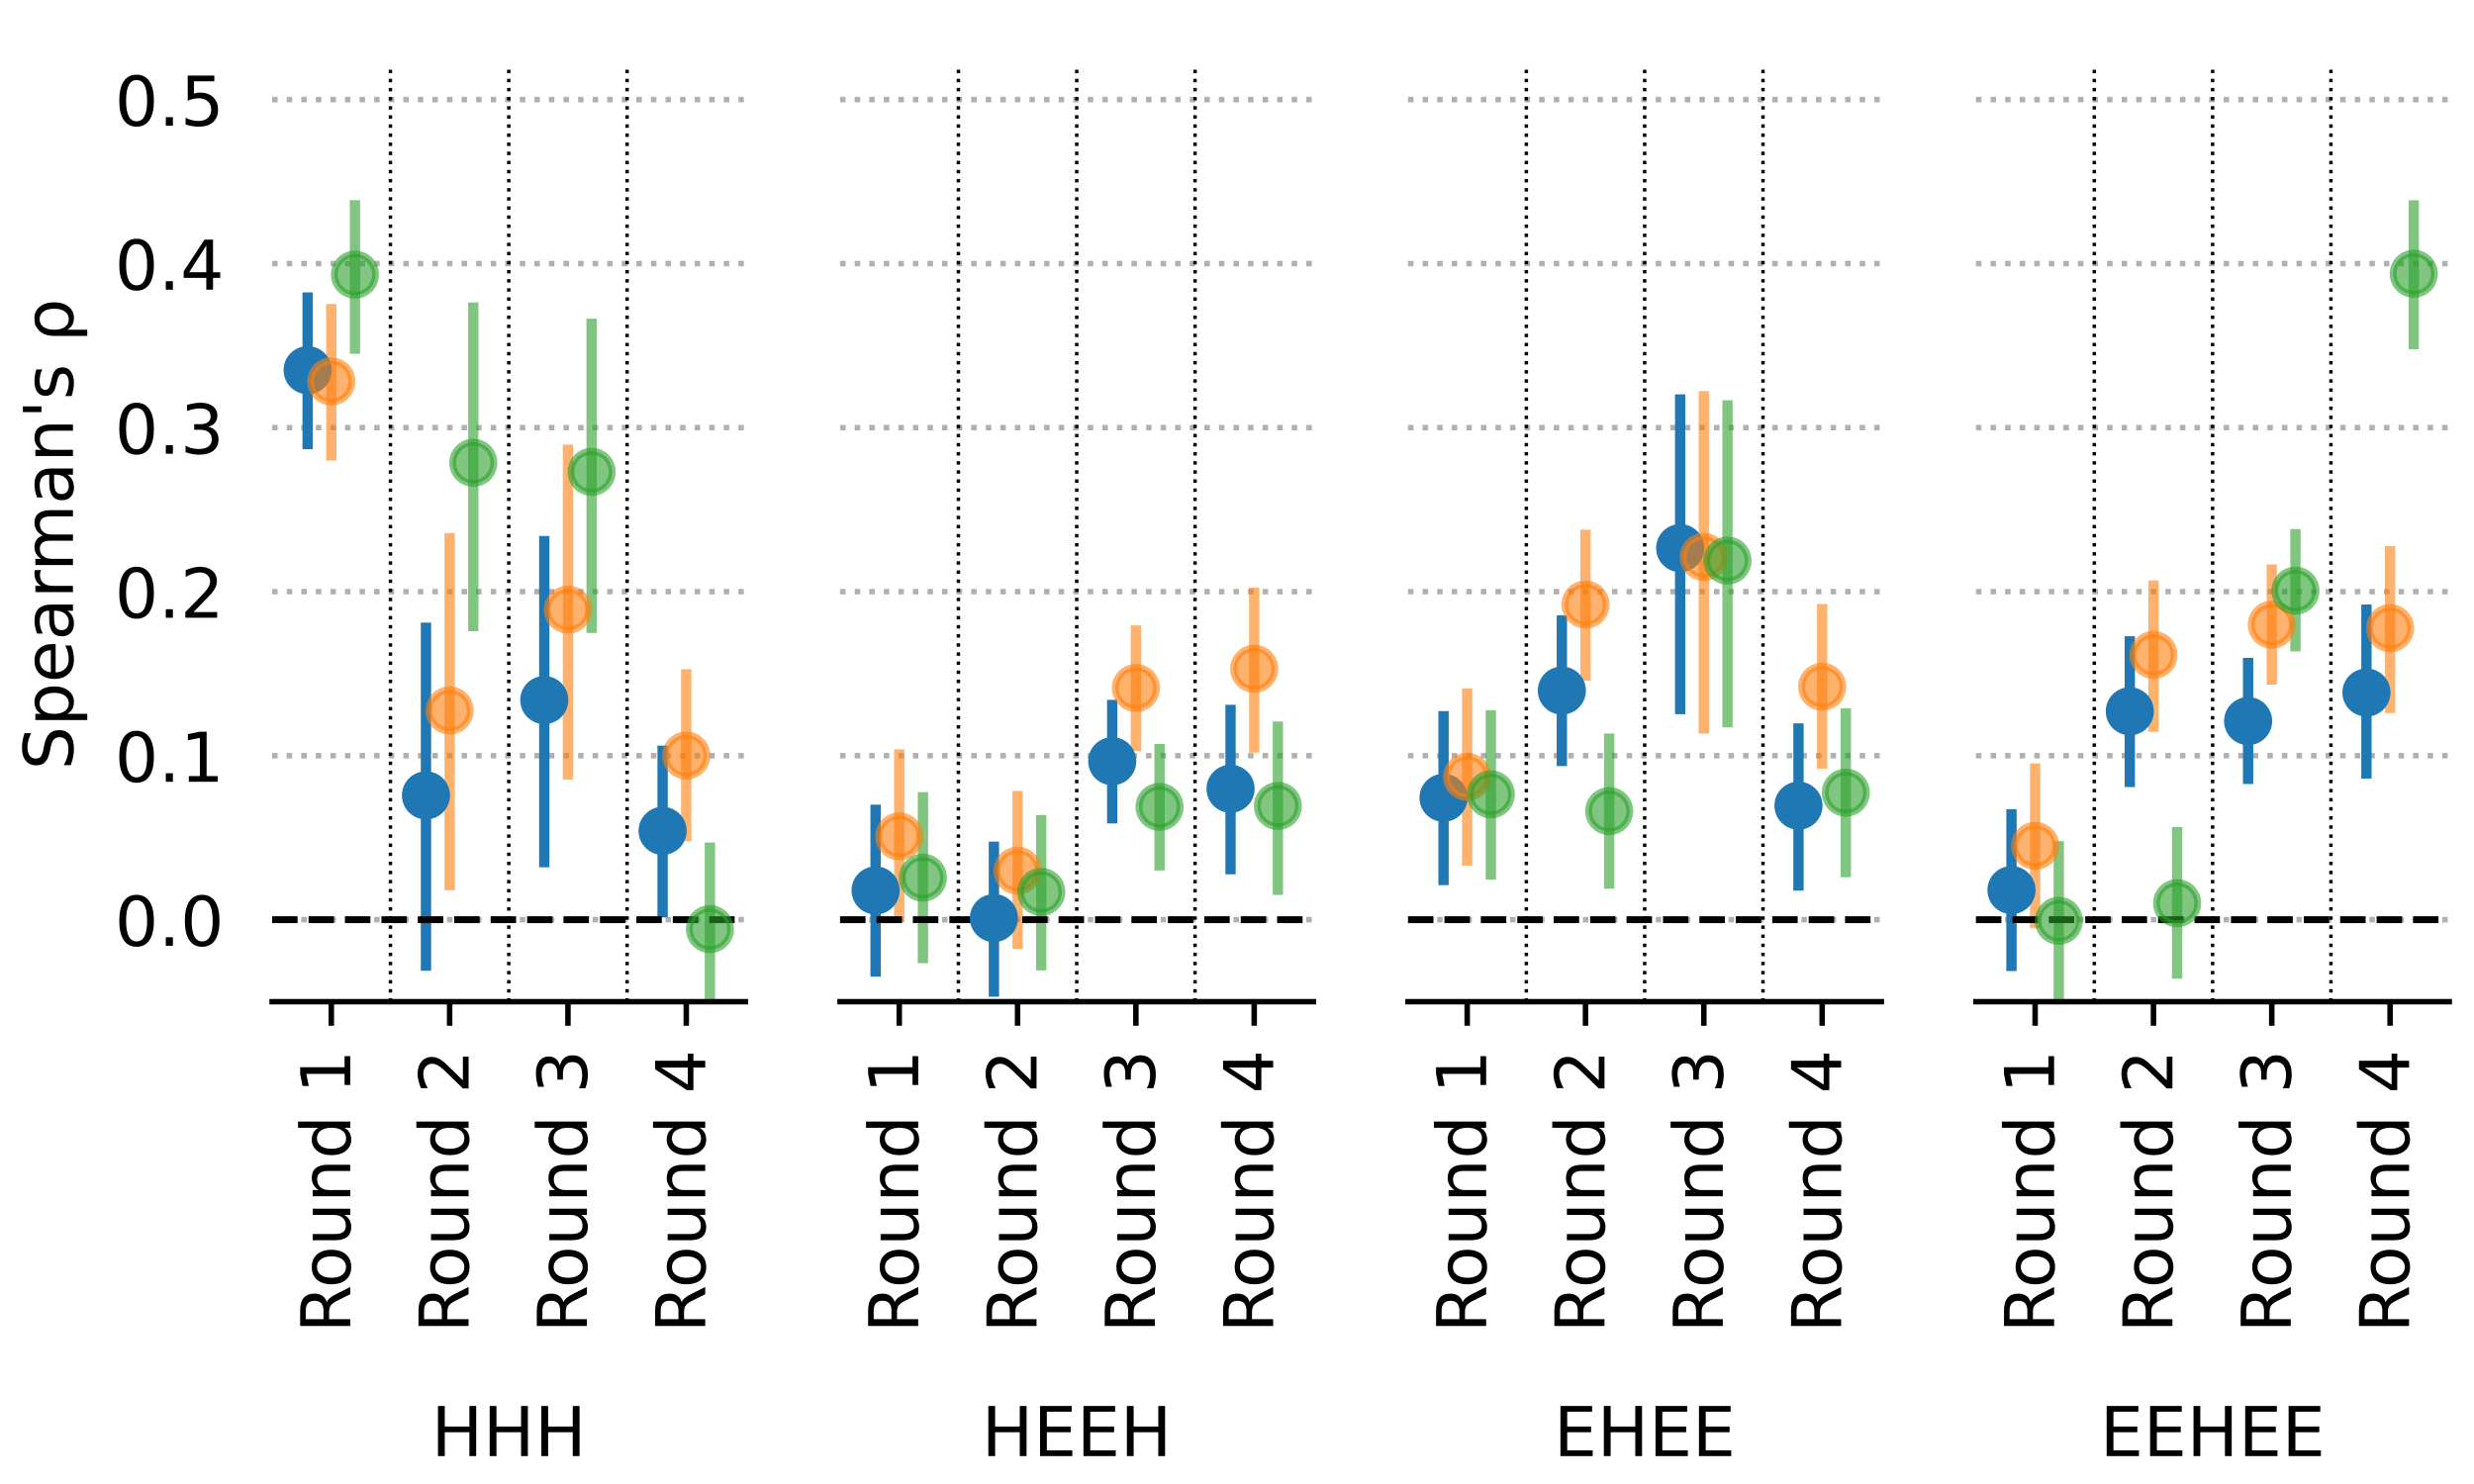 <?xml version="1.0" encoding="utf-8" standalone="no"?>
<!DOCTYPE svg PUBLIC "-//W3C//DTD SVG 1.1//EN"
  "http://www.w3.org/Graphics/SVG/1.1/DTD/svg11.dtd">
<!-- Created with matplotlib (https://matplotlib.org/) -->
<svg height="216pt" version="1.1" viewBox="0 0 360 216" width="360pt" xmlns="http://www.w3.org/2000/svg" xmlns:xlink="http://www.w3.org/1999/xlink">
 <defs>
  <style type="text/css">
*{stroke-linecap:butt;stroke-linejoin:round;}
  </style>
 </defs>
 <g id="figure_1">
  <g id="patch_1">
   <path d="M 0 216 
L 360 216 
L 360 0 
L 0 0 
z
" style="fill:#ffffff;"/>
  </g>
  <g id="axes_1">
   <g id="patch_2">
    <path d="M 39.6 145.8 
L 108.47 145.8 
L 108.47 9.72 
L 39.6 9.72 
z
" style="fill:#ffffff;"/>
   </g>
   <g id="matplotlib.axis_1">
    <g id="xtick_1">
     <g id="line2d_1">
      <defs>
       <path d="M 0 0 
L 0 3.5 
" id="mbe445f4491" style="stroke:#000000;stroke-width:0.8;"/>
      </defs>
      <g>
       <use style="stroke:#000000;stroke-width:0.8;" x="48.209" xlink:href="#mbe445f4491" y="145.8"/>
      </g>
     </g>
     <g id="text_1">
      <!--   Round 1 -->
      <defs>
       <path id="DejaVuSans-32"/>
       <path d="M 44.391 34.188 
Q 47.562 33.109 50.562 29.594 
Q 53.562 26.078 56.594 19.922 
L 66.609 0 
L 56 0 
L 46.688 18.703 
Q 43.062 26.031 39.672 28.422 
Q 36.281 30.812 30.422 30.812 
L 19.672 30.812 
L 19.672 0 
L 9.812 0 
L 9.812 72.906 
L 32.078 72.906 
Q 44.578 72.906 50.734 67.672 
Q 56.891 62.453 56.891 51.906 
Q 56.891 45.016 53.688 40.469 
Q 50.484 35.938 44.391 34.188 
z
M 19.672 64.797 
L 19.672 38.922 
L 32.078 38.922 
Q 39.203 38.922 42.844 42.219 
Q 46.484 45.516 46.484 51.906 
Q 46.484 58.297 42.844 61.547 
Q 39.203 64.797 32.078 64.797 
z
" id="DejaVuSans-82"/>
       <path d="M 30.609 48.391 
Q 23.391 48.391 19.188 42.75 
Q 14.984 37.109 14.984 27.297 
Q 14.984 17.484 19.156 11.844 
Q 23.344 6.203 30.609 6.203 
Q 37.797 6.203 41.984 11.859 
Q 46.188 17.531 46.188 27.297 
Q 46.188 37.016 41.984 42.703 
Q 37.797 48.391 30.609 48.391 
z
M 30.609 56 
Q 42.328 56 49.016 48.375 
Q 55.719 40.766 55.719 27.297 
Q 55.719 13.875 49.016 6.219 
Q 42.328 -1.422 30.609 -1.422 
Q 18.844 -1.422 12.172 6.219 
Q 5.516 13.875 5.516 27.297 
Q 5.516 40.766 12.172 48.375 
Q 18.844 56 30.609 56 
z
" id="DejaVuSans-111"/>
       <path d="M 8.5 21.578 
L 8.5 54.688 
L 17.484 54.688 
L 17.484 21.922 
Q 17.484 14.156 20.5 10.266 
Q 23.531 6.391 29.594 6.391 
Q 36.859 6.391 41.078 11.031 
Q 45.312 15.672 45.312 23.688 
L 45.312 54.688 
L 54.297 54.688 
L 54.297 0 
L 45.312 0 
L 45.312 8.406 
Q 42.047 3.422 37.719 1 
Q 33.406 -1.422 27.688 -1.422 
Q 18.266 -1.422 13.375 4.438 
Q 8.5 10.297 8.5 21.578 
z
M 31.109 56 
z
" id="DejaVuSans-117"/>
       <path d="M 54.891 33.016 
L 54.891 0 
L 45.906 0 
L 45.906 32.719 
Q 45.906 40.484 42.875 44.328 
Q 39.844 48.188 33.797 48.188 
Q 26.516 48.188 22.312 43.547 
Q 18.109 38.922 18.109 30.906 
L 18.109 0 
L 9.078 0 
L 9.078 54.688 
L 18.109 54.688 
L 18.109 46.188 
Q 21.344 51.125 25.703 53.562 
Q 30.078 56 35.797 56 
Q 45.219 56 50.047 50.172 
Q 54.891 44.344 54.891 33.016 
z
" id="DejaVuSans-110"/>
       <path d="M 45.406 46.391 
L 45.406 75.984 
L 54.391 75.984 
L 54.391 0 
L 45.406 0 
L 45.406 8.203 
Q 42.578 3.328 38.25 0.953 
Q 33.938 -1.422 27.875 -1.422 
Q 17.969 -1.422 11.734 6.484 
Q 5.516 14.406 5.516 27.297 
Q 5.516 40.188 11.734 48.094 
Q 17.969 56 27.875 56 
Q 33.938 56 38.25 53.625 
Q 42.578 51.266 45.406 46.391 
z
M 14.797 27.297 
Q 14.797 17.391 18.875 11.75 
Q 22.953 6.109 30.078 6.109 
Q 37.203 6.109 41.297 11.75 
Q 45.406 17.391 45.406 27.297 
Q 45.406 37.203 41.297 42.844 
Q 37.203 48.484 30.078 48.484 
Q 22.953 48.484 18.875 42.844 
Q 14.797 37.203 14.797 27.297 
z
" id="DejaVuSans-100"/>
       <path d="M 12.406 8.297 
L 28.516 8.297 
L 28.516 63.922 
L 10.984 60.406 
L 10.984 69.391 
L 28.422 72.906 
L 38.281 72.906 
L 38.281 8.297 
L 54.391 8.297 
L 54.391 0 
L 12.406 0 
z
" id="DejaVuSans-49"/>
      </defs>
      <g transform="translate(50.968 200.338)rotate(-90)scale(0.1 -0.1)">
       <use xlink:href="#DejaVuSans-32"/>
       <use x="31.787" xlink:href="#DejaVuSans-32"/>
       <use x="63.574" xlink:href="#DejaVuSans-82"/>
       <use x="128.557" xlink:href="#DejaVuSans-111"/>
       <use x="189.738" xlink:href="#DejaVuSans-117"/>
       <use x="253.117" xlink:href="#DejaVuSans-110"/>
       <use x="316.496" xlink:href="#DejaVuSans-100"/>
       <use x="379.973" xlink:href="#DejaVuSans-32"/>
       <use x="411.76" xlink:href="#DejaVuSans-49"/>
      </g>
     </g>
    </g>
    <g id="xtick_2">
     <g id="line2d_2">
      <g>
       <use style="stroke:#000000;stroke-width:0.8;" x="65.426" xlink:href="#mbe445f4491" y="145.8"/>
      </g>
     </g>
     <g id="text_2">
      <!--   Round 2 -->
      <defs>
       <path d="M 19.188 8.297 
L 53.609 8.297 
L 53.609 0 
L 7.328 0 
L 7.328 8.297 
Q 12.938 14.109 22.625 23.891 
Q 32.328 33.688 34.812 36.531 
Q 39.547 41.844 41.422 45.531 
Q 43.312 49.219 43.312 52.781 
Q 43.312 58.594 39.234 62.25 
Q 35.156 65.922 28.609 65.922 
Q 23.969 65.922 18.812 64.312 
Q 13.672 62.703 7.812 59.422 
L 7.812 69.391 
Q 13.766 71.781 18.938 73 
Q 24.125 74.219 28.422 74.219 
Q 39.75 74.219 46.484 68.547 
Q 53.219 62.891 53.219 53.422 
Q 53.219 48.922 51.531 44.891 
Q 49.859 40.875 45.406 35.406 
Q 44.188 33.984 37.641 27.219 
Q 31.109 20.453 19.188 8.297 
z
" id="DejaVuSans-50"/>
      </defs>
      <g transform="translate(68.185 200.338)rotate(-90)scale(0.1 -0.1)">
       <use xlink:href="#DejaVuSans-32"/>
       <use x="31.787" xlink:href="#DejaVuSans-32"/>
       <use x="63.574" xlink:href="#DejaVuSans-82"/>
       <use x="128.557" xlink:href="#DejaVuSans-111"/>
       <use x="189.738" xlink:href="#DejaVuSans-117"/>
       <use x="253.117" xlink:href="#DejaVuSans-110"/>
       <use x="316.496" xlink:href="#DejaVuSans-100"/>
       <use x="379.973" xlink:href="#DejaVuSans-32"/>
       <use x="411.76" xlink:href="#DejaVuSans-50"/>
      </g>
     </g>
    </g>
    <g id="xtick_3">
     <g id="line2d_3">
      <g>
       <use style="stroke:#000000;stroke-width:0.8;" x="82.643" xlink:href="#mbe445f4491" y="145.8"/>
      </g>
     </g>
     <g id="text_3">
      <!--   Round 3 -->
      <defs>
       <path d="M 40.578 39.312 
Q 47.656 37.797 51.625 33 
Q 55.609 28.219 55.609 21.188 
Q 55.609 10.406 48.188 4.484 
Q 40.766 -1.422 27.094 -1.422 
Q 22.516 -1.422 17.656 -0.516 
Q 12.797 0.391 7.625 2.203 
L 7.625 11.719 
Q 11.719 9.328 16.594 8.109 
Q 21.484 6.891 26.812 6.891 
Q 36.078 6.891 40.938 10.547 
Q 45.797 14.203 45.797 21.188 
Q 45.797 27.641 41.281 31.266 
Q 36.766 34.906 28.719 34.906 
L 20.219 34.906 
L 20.219 43.016 
L 29.109 43.016 
Q 36.375 43.016 40.234 45.922 
Q 44.094 48.828 44.094 54.297 
Q 44.094 59.906 40.109 62.906 
Q 36.141 65.922 28.719 65.922 
Q 24.656 65.922 20.016 65.031 
Q 15.375 64.156 9.812 62.312 
L 9.812 71.094 
Q 15.438 72.656 20.344 73.438 
Q 25.25 74.219 29.594 74.219 
Q 40.828 74.219 47.359 69.109 
Q 53.906 64.016 53.906 55.328 
Q 53.906 49.266 50.438 45.094 
Q 46.969 40.922 40.578 39.312 
z
" id="DejaVuSans-51"/>
      </defs>
      <g transform="translate(85.403 200.338)rotate(-90)scale(0.1 -0.1)">
       <use xlink:href="#DejaVuSans-32"/>
       <use x="31.787" xlink:href="#DejaVuSans-32"/>
       <use x="63.574" xlink:href="#DejaVuSans-82"/>
       <use x="128.557" xlink:href="#DejaVuSans-111"/>
       <use x="189.738" xlink:href="#DejaVuSans-117"/>
       <use x="253.117" xlink:href="#DejaVuSans-110"/>
       <use x="316.496" xlink:href="#DejaVuSans-100"/>
       <use x="379.973" xlink:href="#DejaVuSans-32"/>
       <use x="411.76" xlink:href="#DejaVuSans-51"/>
      </g>
     </g>
    </g>
    <g id="xtick_4">
     <g id="line2d_4">
      <g>
       <use style="stroke:#000000;stroke-width:0.8;" x="99.861" xlink:href="#mbe445f4491" y="145.8"/>
      </g>
     </g>
     <g id="text_4">
      <!--   Round 4 -->
      <defs>
       <path d="M 37.797 64.312 
L 12.891 25.391 
L 37.797 25.391 
z
M 35.203 72.906 
L 47.609 72.906 
L 47.609 25.391 
L 58.016 25.391 
L 58.016 17.188 
L 47.609 17.188 
L 47.609 0 
L 37.797 0 
L 37.797 17.188 
L 4.891 17.188 
L 4.891 26.703 
z
" id="DejaVuSans-52"/>
      </defs>
      <g transform="translate(102.62 200.338)rotate(-90)scale(0.1 -0.1)">
       <use xlink:href="#DejaVuSans-32"/>
       <use x="31.787" xlink:href="#DejaVuSans-32"/>
       <use x="63.574" xlink:href="#DejaVuSans-82"/>
       <use x="128.557" xlink:href="#DejaVuSans-111"/>
       <use x="189.738" xlink:href="#DejaVuSans-117"/>
       <use x="253.117" xlink:href="#DejaVuSans-110"/>
       <use x="316.496" xlink:href="#DejaVuSans-100"/>
       <use x="379.973" xlink:href="#DejaVuSans-32"/>
       <use x="411.76" xlink:href="#DejaVuSans-52"/>
      </g>
     </g>
    </g>
    <g id="text_5">
     <!-- HHH -->
     <defs>
      <path d="M 9.812 72.906 
L 19.672 72.906 
L 19.672 43.016 
L 55.516 43.016 
L 55.516 72.906 
L 65.375 72.906 
L 65.375 0 
L 55.516 0 
L 55.516 34.719 
L 19.672 34.719 
L 19.672 0 
L 9.812 0 
z
" id="DejaVuSans-72"/>
     </defs>
     <g transform="translate(62.754 211.936)scale(0.1 -0.1)">
      <use xlink:href="#DejaVuSans-72"/>
      <use x="75.195" xlink:href="#DejaVuSans-72"/>
      <use x="150.391" xlink:href="#DejaVuSans-72"/>
     </g>
    </g>
   </g>
   <g id="matplotlib.axis_2">
    <g id="ytick_1">
     <g id="line2d_5">
      <path clip-path="url(#pb162fd0196)" d="M 39.6 133.863 
L 108.47 133.863 
" style="fill:none;stroke:#b0b0b0;stroke-dasharray:0.8,1.32;stroke-dashoffset:0;stroke-width:0.8;"/>
     </g>
     <g id="text_6">
      <!-- 0.0 -->
      <defs>
       <path d="M 31.781 66.406 
Q 24.172 66.406 20.328 58.906 
Q 16.5 51.422 16.5 36.375 
Q 16.5 21.391 20.328 13.891 
Q 24.172 6.391 31.781 6.391 
Q 39.453 6.391 43.281 13.891 
Q 47.125 21.391 47.125 36.375 
Q 47.125 51.422 43.281 58.906 
Q 39.453 66.406 31.781 66.406 
z
M 31.781 74.219 
Q 44.047 74.219 50.516 64.516 
Q 56.984 54.828 56.984 36.375 
Q 56.984 17.969 50.516 8.266 
Q 44.047 -1.422 31.781 -1.422 
Q 19.531 -1.422 13.062 8.266 
Q 6.594 17.969 6.594 36.375 
Q 6.594 54.828 13.062 64.516 
Q 19.531 74.219 31.781 74.219 
z
" id="DejaVuSans-48"/>
       <path d="M 10.688 12.406 
L 21 12.406 
L 21 0 
L 10.688 0 
z
" id="DejaVuSans-46"/>
      </defs>
      <g transform="translate(16.697 137.662)scale(0.1 -0.1)">
       <use xlink:href="#DejaVuSans-48"/>
       <use x="63.623" xlink:href="#DejaVuSans-46"/>
       <use x="95.41" xlink:href="#DejaVuSans-48"/>
      </g>
     </g>
    </g>
    <g id="ytick_2">
     <g id="line2d_6">
      <path clip-path="url(#pb162fd0196)" d="M 39.6 109.989 
L 108.47 109.989 
" style="fill:none;stroke:#b0b0b0;stroke-dasharray:0.8,1.32;stroke-dashoffset:0;stroke-width:0.8;"/>
     </g>
     <g id="text_7">
      <!-- 0.1 -->
      <g transform="translate(16.697 113.789)scale(0.1 -0.1)">
       <use xlink:href="#DejaVuSans-48"/>
       <use x="63.623" xlink:href="#DejaVuSans-46"/>
       <use x="95.41" xlink:href="#DejaVuSans-49"/>
      </g>
     </g>
    </g>
    <g id="ytick_3">
     <g id="line2d_7">
      <path clip-path="url(#pb162fd0196)" d="M 39.6 86.116 
L 108.47 86.116 
" style="fill:none;stroke:#b0b0b0;stroke-dasharray:0.8,1.32;stroke-dashoffset:0;stroke-width:0.8;"/>
     </g>
     <g id="text_8">
      <!-- 0.2 -->
      <g transform="translate(16.697 89.915)scale(0.1 -0.1)">
       <use xlink:href="#DejaVuSans-48"/>
       <use x="63.623" xlink:href="#DejaVuSans-46"/>
       <use x="95.41" xlink:href="#DejaVuSans-50"/>
      </g>
     </g>
    </g>
    <g id="ytick_4">
     <g id="line2d_8">
      <path clip-path="url(#pb162fd0196)" d="M 39.6 62.242 
L 108.47 62.242 
" style="fill:none;stroke:#b0b0b0;stroke-dasharray:0.8,1.32;stroke-dashoffset:0;stroke-width:0.8;"/>
     </g>
     <g id="text_9">
      <!-- 0.3 -->
      <g transform="translate(16.697 66.041)scale(0.1 -0.1)">
       <use xlink:href="#DejaVuSans-48"/>
       <use x="63.623" xlink:href="#DejaVuSans-46"/>
       <use x="95.41" xlink:href="#DejaVuSans-51"/>
      </g>
     </g>
    </g>
    <g id="ytick_5">
     <g id="line2d_9">
      <path clip-path="url(#pb162fd0196)" d="M 39.6 38.368 
L 108.47 38.368 
" style="fill:none;stroke:#b0b0b0;stroke-dasharray:0.8,1.32;stroke-dashoffset:0;stroke-width:0.8;"/>
     </g>
     <g id="text_10">
      <!-- 0.4 -->
      <g transform="translate(16.697 42.168)scale(0.1 -0.1)">
       <use xlink:href="#DejaVuSans-48"/>
       <use x="63.623" xlink:href="#DejaVuSans-46"/>
       <use x="95.41" xlink:href="#DejaVuSans-52"/>
      </g>
     </g>
    </g>
    <g id="ytick_6">
     <g id="line2d_10">
      <path clip-path="url(#pb162fd0196)" d="M 39.6 14.495 
L 108.47 14.495 
" style="fill:none;stroke:#b0b0b0;stroke-dasharray:0.8,1.32;stroke-dashoffset:0;stroke-width:0.8;"/>
     </g>
     <g id="text_11">
      <!-- 0.5 -->
      <defs>
       <path d="M 10.797 72.906 
L 49.516 72.906 
L 49.516 64.594 
L 19.828 64.594 
L 19.828 46.734 
Q 21.969 47.469 24.109 47.828 
Q 26.266 48.188 28.422 48.188 
Q 40.625 48.188 47.75 41.5 
Q 54.891 34.812 54.891 23.391 
Q 54.891 11.625 47.562 5.094 
Q 40.234 -1.422 26.906 -1.422 
Q 22.312 -1.422 17.547 -0.641 
Q 12.797 0.141 7.719 1.703 
L 7.719 11.625 
Q 12.109 9.234 16.797 8.062 
Q 21.484 6.891 26.703 6.891 
Q 35.156 6.891 40.078 11.328 
Q 45.016 15.766 45.016 23.391 
Q 45.016 31 40.078 35.438 
Q 35.156 39.891 26.703 39.891 
Q 22.75 39.891 18.812 39.016 
Q 14.891 38.141 10.797 36.281 
z
" id="DejaVuSans-53"/>
      </defs>
      <g transform="translate(16.697 18.294)scale(0.1 -0.1)">
       <use xlink:href="#DejaVuSans-48"/>
       <use x="63.623" xlink:href="#DejaVuSans-46"/>
       <use x="95.41" xlink:href="#DejaVuSans-53"/>
      </g>
     </g>
    </g>
    <g id="text_12">
     <!-- Spearman's ρ -->
     <defs>
      <path d="M 53.516 70.516 
L 53.516 60.891 
Q 47.906 63.578 42.922 64.891 
Q 37.938 66.219 33.297 66.219 
Q 25.25 66.219 20.875 63.094 
Q 16.5 59.969 16.5 54.203 
Q 16.5 49.359 19.406 46.891 
Q 22.312 44.438 30.422 42.922 
L 36.375 41.703 
Q 47.406 39.594 52.656 34.297 
Q 57.906 29 57.906 20.125 
Q 57.906 9.516 50.797 4.047 
Q 43.703 -1.422 29.984 -1.422 
Q 24.812 -1.422 18.969 -0.25 
Q 13.141 0.922 6.891 3.219 
L 6.891 13.375 
Q 12.891 10.016 18.656 8.297 
Q 24.422 6.594 29.984 6.594 
Q 38.422 6.594 43.016 9.906 
Q 47.609 13.234 47.609 19.391 
Q 47.609 24.75 44.312 27.781 
Q 41.016 30.812 33.5 32.328 
L 27.484 33.5 
Q 16.453 35.688 11.516 40.375 
Q 6.594 45.062 6.594 53.422 
Q 6.594 63.094 13.406 68.656 
Q 20.219 74.219 32.172 74.219 
Q 37.312 74.219 42.625 73.281 
Q 47.953 72.359 53.516 70.516 
z
" id="DejaVuSans-83"/>
      <path d="M 18.109 8.203 
L 18.109 -20.797 
L 9.078 -20.797 
L 9.078 54.688 
L 18.109 54.688 
L 18.109 46.391 
Q 20.953 51.266 25.266 53.625 
Q 29.594 56 35.594 56 
Q 45.562 56 51.781 48.094 
Q 58.016 40.188 58.016 27.297 
Q 58.016 14.406 51.781 6.484 
Q 45.562 -1.422 35.594 -1.422 
Q 29.594 -1.422 25.266 0.953 
Q 20.953 3.328 18.109 8.203 
z
M 48.688 27.297 
Q 48.688 37.203 44.609 42.844 
Q 40.531 48.484 33.406 48.484 
Q 26.266 48.484 22.188 42.844 
Q 18.109 37.203 18.109 27.297 
Q 18.109 17.391 22.188 11.75 
Q 26.266 6.109 33.406 6.109 
Q 40.531 6.109 44.609 11.75 
Q 48.688 17.391 48.688 27.297 
z
" id="DejaVuSans-112"/>
      <path d="M 56.203 29.594 
L 56.203 25.203 
L 14.891 25.203 
Q 15.484 15.922 20.484 11.062 
Q 25.484 6.203 34.422 6.203 
Q 39.594 6.203 44.453 7.469 
Q 49.312 8.734 54.109 11.281 
L 54.109 2.781 
Q 49.266 0.734 44.188 -0.344 
Q 39.109 -1.422 33.891 -1.422 
Q 20.797 -1.422 13.156 6.188 
Q 5.516 13.812 5.516 26.812 
Q 5.516 40.234 12.766 48.109 
Q 20.016 56 32.328 56 
Q 43.359 56 49.781 48.891 
Q 56.203 41.797 56.203 29.594 
z
M 47.219 32.234 
Q 47.125 39.594 43.094 43.984 
Q 39.062 48.391 32.422 48.391 
Q 24.906 48.391 20.391 44.141 
Q 15.875 39.891 15.188 32.172 
z
" id="DejaVuSans-101"/>
      <path d="M 34.281 27.484 
Q 23.391 27.484 19.188 25 
Q 14.984 22.516 14.984 16.5 
Q 14.984 11.719 18.141 8.906 
Q 21.297 6.109 26.703 6.109 
Q 34.188 6.109 38.703 11.406 
Q 43.219 16.703 43.219 25.484 
L 43.219 27.484 
z
M 52.203 31.203 
L 52.203 0 
L 43.219 0 
L 43.219 8.297 
Q 40.141 3.328 35.547 0.953 
Q 30.953 -1.422 24.312 -1.422 
Q 15.922 -1.422 10.953 3.297 
Q 6 8.016 6 15.922 
Q 6 25.141 12.172 29.828 
Q 18.359 34.516 30.609 34.516 
L 43.219 34.516 
L 43.219 35.406 
Q 43.219 41.609 39.141 45 
Q 35.062 48.391 27.688 48.391 
Q 23 48.391 18.547 47.266 
Q 14.109 46.141 10.016 43.891 
L 10.016 52.203 
Q 14.938 54.109 19.578 55.047 
Q 24.219 56 28.609 56 
Q 40.484 56 46.344 49.844 
Q 52.203 43.703 52.203 31.203 
z
" id="DejaVuSans-97"/>
      <path d="M 41.109 46.297 
Q 39.594 47.172 37.812 47.578 
Q 36.031 48 33.891 48 
Q 26.266 48 22.188 43.047 
Q 18.109 38.094 18.109 28.812 
L 18.109 0 
L 9.078 0 
L 9.078 54.688 
L 18.109 54.688 
L 18.109 46.188 
Q 20.953 51.172 25.484 53.578 
Q 30.031 56 36.531 56 
Q 37.453 56 38.578 55.875 
Q 39.703 55.766 41.062 55.516 
z
" id="DejaVuSans-114"/>
      <path d="M 52 44.188 
Q 55.375 50.25 60.062 53.125 
Q 64.75 56 71.094 56 
Q 79.641 56 84.281 50.016 
Q 88.922 44.047 88.922 33.016 
L 88.922 0 
L 79.891 0 
L 79.891 32.719 
Q 79.891 40.578 77.094 44.375 
Q 74.312 48.188 68.609 48.188 
Q 61.625 48.188 57.562 43.547 
Q 53.516 38.922 53.516 30.906 
L 53.516 0 
L 44.484 0 
L 44.484 32.719 
Q 44.484 40.625 41.703 44.406 
Q 38.922 48.188 33.109 48.188 
Q 26.219 48.188 22.156 43.531 
Q 18.109 38.875 18.109 30.906 
L 18.109 0 
L 9.078 0 
L 9.078 54.688 
L 18.109 54.688 
L 18.109 46.188 
Q 21.188 51.219 25.484 53.609 
Q 29.781 56 35.688 56 
Q 41.656 56 45.828 52.969 
Q 50 49.953 52 44.188 
z
" id="DejaVuSans-109"/>
      <path d="M 17.922 72.906 
L 17.922 45.797 
L 9.625 45.797 
L 9.625 72.906 
z
" id="DejaVuSans-39"/>
      <path d="M 44.281 53.078 
L 44.281 44.578 
Q 40.484 46.531 36.375 47.5 
Q 32.281 48.484 27.875 48.484 
Q 21.188 48.484 17.844 46.438 
Q 14.5 44.391 14.5 40.281 
Q 14.5 37.156 16.891 35.375 
Q 19.281 33.594 26.516 31.984 
L 29.594 31.297 
Q 39.156 29.25 43.188 25.516 
Q 47.219 21.781 47.219 15.094 
Q 47.219 7.469 41.188 3.016 
Q 35.156 -1.422 24.609 -1.422 
Q 20.219 -1.422 15.453 -0.562 
Q 10.688 0.297 5.422 2 
L 5.422 11.281 
Q 10.406 8.688 15.234 7.391 
Q 20.062 6.109 24.812 6.109 
Q 31.156 6.109 34.562 8.281 
Q 37.984 10.453 37.984 14.406 
Q 37.984 18.062 35.516 20.016 
Q 33.062 21.969 24.703 23.781 
L 21.578 24.516 
Q 13.234 26.266 9.516 29.906 
Q 5.812 33.547 5.812 39.891 
Q 5.812 47.609 11.281 51.797 
Q 16.75 56 26.812 56 
Q 31.781 56 36.172 55.266 
Q 40.578 54.547 44.281 53.078 
z
" id="DejaVuSans-115"/>
      <path d="M 13.484 44.922 
Q 16.453 49.906 23.828 54.297 
Q 26.703 56 35.594 56 
Q 45.562 56 51.781 48.094 
Q 58.016 40.188 58.016 27.297 
Q 58.016 14.406 51.781 6.484 
Q 45.562 -1.422 35.594 -1.422 
Q 29.594 -1.422 25.266 0.953 
Q 20.953 3.328 18.109 8.203 
L 18.109 -20.797 
L 9.078 -20.797 
L 9.078 26.812 
Q 9.078 38.094 13.484 44.922 
z
M 48.688 27.297 
Q 48.688 37.203 44.609 42.844 
Q 40.531 48.484 33.406 48.484 
Q 26.266 48.484 22.188 42.844 
Q 18.109 37.203 18.109 27.297 
Q 18.109 17.391 22.188 11.75 
Q 26.266 6.109 33.406 6.109 
Q 40.531 6.109 44.609 11.75 
Q 48.688 17.391 48.688 27.297 
z
" id="DejaVuSans-961"/>
     </defs>
     <g transform="translate(10.617 112.062)rotate(-90)scale(0.1 -0.1)">
      <use xlink:href="#DejaVuSans-83"/>
      <use x="63.477" xlink:href="#DejaVuSans-112"/>
      <use x="126.953" xlink:href="#DejaVuSans-101"/>
      <use x="188.477" xlink:href="#DejaVuSans-97"/>
      <use x="249.756" xlink:href="#DejaVuSans-114"/>
      <use x="289.119" xlink:href="#DejaVuSans-109"/>
      <use x="386.531" xlink:href="#DejaVuSans-97"/>
      <use x="447.811" xlink:href="#DejaVuSans-110"/>
      <use x="511.189" xlink:href="#DejaVuSans-39"/>
      <use x="538.68" xlink:href="#DejaVuSans-115"/>
      <use x="590.779" xlink:href="#DejaVuSans-32"/>
      <use x="622.566" xlink:href="#DejaVuSans-961"/>
     </g>
    </g>
   </g>
   <g id="LineCollection_1">
    <path clip-path="url(#pb162fd0196)" d="M 44.765 65.382 
L 44.765 42.555 
" style="fill:none;stroke:#1f77b4;stroke-width:1.5;"/>
    <path clip-path="url(#pb162fd0196)" d="M 61.983 141.295 
L 61.983 90.622 
" style="fill:none;stroke:#1f77b4;stroke-width:1.5;"/>
    <path clip-path="url(#pb162fd0196)" d="M 79.2 126.244 
L 79.2 78.006 
" style="fill:none;stroke:#1f77b4;stroke-width:1.5;"/>
    <path clip-path="url(#pb162fd0196)" d="M 96.417 133.531 
L 96.417 108.53 
" style="fill:none;stroke:#1f77b4;stroke-width:1.5;"/>
   </g>
   <g id="LineCollection_2">
    <path clip-path="url(#pb162fd0196)" d="M 48.209 67.047 
L 48.209 44.234 
" style="fill:none;stroke:#ff7f0e;stroke-opacity:0.6;stroke-width:1.5;"/>
    <path clip-path="url(#pb162fd0196)" d="M 65.426 129.572 
L 65.426 77.583 
" style="fill:none;stroke:#ff7f0e;stroke-opacity:0.6;stroke-width:1.5;"/>
    <path clip-path="url(#pb162fd0196)" d="M 82.643 113.466 
L 82.643 64.71 
" style="fill:none;stroke:#ff7f0e;stroke-opacity:0.6;stroke-width:1.5;"/>
    <path clip-path="url(#pb162fd0196)" d="M 99.861 122.447 
L 99.861 97.4 
" style="fill:none;stroke:#ff7f0e;stroke-opacity:0.6;stroke-width:1.5;"/>
   </g>
   <g id="LineCollection_3">
    <path clip-path="url(#pb162fd0196)" d="M 51.652 51.493 
L 51.652 29.136 
" style="fill:none;stroke:#2ca02c;stroke-opacity:0.6;stroke-width:1.5;"/>
    <path clip-path="url(#pb162fd0196)" d="M 68.87 91.878 
L 68.87 44.029 
" style="fill:none;stroke:#2ca02c;stroke-opacity:0.6;stroke-width:1.5;"/>
    <path clip-path="url(#pb162fd0196)" d="M 86.087 92.132 
L 86.087 46.39 
" style="fill:none;stroke:#2ca02c;stroke-opacity:0.6;stroke-width:1.5;"/>
    <path clip-path="url(#pb162fd0196)" d="M 103.304 147.872 
L 103.304 122.626 
" style="fill:none;stroke:#2ca02c;stroke-opacity:0.6;stroke-width:1.5;"/>
   </g>
   <g id="LineCollection_4">
    <path clip-path="url(#pb162fd0196)" d="M 39.6 133.863 
L 108.47 133.863 
" style="fill:none;stroke:#000000;stroke-dasharray:3.7,1.6;stroke-dashoffset:0;"/>
   </g>
   <g id="LineCollection_5">
    <path clip-path="url(#pb162fd0196)" d="M 56.817 145.8 
L 56.817 9.72 
" style="fill:none;stroke:#000000;stroke-dasharray:0.5,0.825;stroke-dashoffset:0;stroke-width:0.5;"/>
    <path clip-path="url(#pb162fd0196)" d="M 74.035 145.8 
L 74.035 9.72 
" style="fill:none;stroke:#000000;stroke-dasharray:0.5,0.825;stroke-dashoffset:0;stroke-width:0.5;"/>
    <path clip-path="url(#pb162fd0196)" d="M 91.252 145.8 
L 91.252 9.72 
" style="fill:none;stroke:#000000;stroke-dasharray:0.5,0.825;stroke-dashoffset:0;stroke-width:0.5;"/>
   </g>
   <g id="line2d_11">
    <defs>
     <path d="M 0 3 
C 0.796 3 1.559 2.684 2.121 2.121 
C 2.684 1.559 3 0.796 3 0 
C 3 -0.796 2.684 -1.559 2.121 -2.121 
C 1.559 -2.684 0.796 -3 0 -3 
C -0.796 -3 -1.559 -2.684 -2.121 -2.121 
C -2.684 -1.559 -3 -0.796 -3 0 
C -3 0.796 -2.684 1.559 -2.121 2.121 
C -1.559 2.684 -0.796 3 0 3 
z
" id="m6c81cb87e1" style="stroke:#1f77b4;"/>
    </defs>
    <g clip-path="url(#pb162fd0196)">
     <use style="fill:#1f77b4;stroke:#1f77b4;" x="44.765" xlink:href="#m6c81cb87e1" y="53.879"/>
     <use style="fill:#1f77b4;stroke:#1f77b4;" x="61.983" xlink:href="#m6c81cb87e1" y="115.769"/>
     <use style="fill:#1f77b4;stroke:#1f77b4;" x="79.2" xlink:href="#m6c81cb87e1" y="101.896"/>
     <use style="fill:#1f77b4;stroke:#1f77b4;" x="96.417" xlink:href="#m6c81cb87e1" y="120.934"/>
    </g>
   </g>
   <g id="line2d_12">
    <defs>
     <path d="M 0 3 
C 0.796 3 1.559 2.684 2.121 2.121 
C 2.684 1.559 3 0.796 3 0 
C 3 -0.796 2.684 -1.559 2.121 -2.121 
C 1.559 -2.684 0.796 -3 0 -3 
C -0.796 -3 -1.559 -2.684 -2.121 -2.121 
C -2.684 -1.559 -3 -0.796 -3 0 
C -3 0.796 -2.684 1.559 -2.121 2.121 
C -1.559 2.684 -0.796 3 0 3 
z
" id="m1a315e3ad3" style="stroke:#ff7f0e;stroke-opacity:0.6;"/>
    </defs>
    <g clip-path="url(#pb162fd0196)">
     <use style="fill:#ff7f0e;fill-opacity:0.6;stroke:#ff7f0e;stroke-opacity:0.6;" x="48.209" xlink:href="#m1a315e3ad3" y="55.518"/>
     <use style="fill:#ff7f0e;fill-opacity:0.6;stroke:#ff7f0e;stroke-opacity:0.6;" x="65.426" xlink:href="#m1a315e3ad3" y="103.409"/>
     <use style="fill:#ff7f0e;fill-opacity:0.6;stroke:#ff7f0e;stroke-opacity:0.6;" x="82.643" xlink:href="#m1a315e3ad3" y="88.732"/>
     <use style="fill:#ff7f0e;fill-opacity:0.6;stroke:#ff7f0e;stroke-opacity:0.6;" x="99.861" xlink:href="#m1a315e3ad3" y="109.967"/>
    </g>
   </g>
   <g id="line2d_13">
    <defs>
     <path d="M 0 3 
C 0.796 3 1.559 2.684 2.121 2.121 
C 2.684 1.559 3 0.796 3 0 
C 3 -0.796 2.684 -1.559 2.121 -2.121 
C 1.559 -2.684 0.796 -3 0 -3 
C -0.796 -3 -1.559 -2.684 -2.121 -2.121 
C -2.684 -1.559 -3 -0.796 -3 0 
C -3 0.796 -2.684 1.559 -2.121 2.121 
C -1.559 2.684 -0.796 3 0 3 
z
" id="mda10b0e675" style="stroke:#2ca02c;stroke-opacity:0.6;"/>
    </defs>
    <g clip-path="url(#pb162fd0196)">
     <use style="fill:#2ca02c;fill-opacity:0.6;stroke:#2ca02c;stroke-opacity:0.6;" x="51.652" xlink:href="#mda10b0e675" y="39.969"/>
     <use style="fill:#2ca02c;fill-opacity:0.6;stroke:#2ca02c;stroke-opacity:0.6;" x="68.87" xlink:href="#mda10b0e675" y="67.358"/>
     <use style="fill:#2ca02c;fill-opacity:0.6;stroke:#2ca02c;stroke-opacity:0.6;" x="86.087" xlink:href="#mda10b0e675" y="68.682"/>
     <use style="fill:#2ca02c;fill-opacity:0.6;stroke:#2ca02c;stroke-opacity:0.6;" x="103.304" xlink:href="#mda10b0e675" y="135.231"/>
    </g>
   </g>
   <g id="patch_3">
    <path d="M 39.6 145.8 
L 108.47 145.8 
" style="fill:none;stroke:#000000;stroke-linecap:square;stroke-linejoin:miter;stroke-width:0.8;"/>
   </g>
  </g>
  <g id="axes_2">
   <g id="patch_4">
    <path d="M 122.243 145.8 
L 191.113 145.8 
L 191.113 9.72 
L 122.243 9.72 
z
" style="fill:#ffffff;"/>
   </g>
   <g id="matplotlib.axis_3">
    <g id="xtick_5">
     <g id="line2d_14">
      <g>
       <use style="stroke:#000000;stroke-width:0.8;" x="130.852" xlink:href="#mbe445f4491" y="145.8"/>
      </g>
     </g>
     <g id="text_13">
      <!--   Round 1 -->
      <g transform="translate(133.612 200.338)rotate(-90)scale(0.1 -0.1)">
       <use xlink:href="#DejaVuSans-32"/>
       <use x="31.787" xlink:href="#DejaVuSans-32"/>
       <use x="63.574" xlink:href="#DejaVuSans-82"/>
       <use x="128.557" xlink:href="#DejaVuSans-111"/>
       <use x="189.738" xlink:href="#DejaVuSans-117"/>
       <use x="253.117" xlink:href="#DejaVuSans-110"/>
       <use x="316.496" xlink:href="#DejaVuSans-100"/>
       <use x="379.973" xlink:href="#DejaVuSans-32"/>
       <use x="411.76" xlink:href="#DejaVuSans-49"/>
      </g>
     </g>
    </g>
    <g id="xtick_6">
     <g id="line2d_15">
      <g>
       <use style="stroke:#000000;stroke-width:0.8;" x="148.07" xlink:href="#mbe445f4491" y="145.8"/>
      </g>
     </g>
     <g id="text_14">
      <!--   Round 2 -->
      <g transform="translate(150.829 200.338)rotate(-90)scale(0.1 -0.1)">
       <use xlink:href="#DejaVuSans-32"/>
       <use x="31.787" xlink:href="#DejaVuSans-32"/>
       <use x="63.574" xlink:href="#DejaVuSans-82"/>
       <use x="128.557" xlink:href="#DejaVuSans-111"/>
       <use x="189.738" xlink:href="#DejaVuSans-117"/>
       <use x="253.117" xlink:href="#DejaVuSans-110"/>
       <use x="316.496" xlink:href="#DejaVuSans-100"/>
       <use x="379.973" xlink:href="#DejaVuSans-32"/>
       <use x="411.76" xlink:href="#DejaVuSans-50"/>
      </g>
     </g>
    </g>
    <g id="xtick_7">
     <g id="line2d_16">
      <g>
       <use style="stroke:#000000;stroke-width:0.8;" x="165.287" xlink:href="#mbe445f4491" y="145.8"/>
      </g>
     </g>
     <g id="text_15">
      <!--   Round 3 -->
      <g transform="translate(168.046 200.338)rotate(-90)scale(0.1 -0.1)">
       <use xlink:href="#DejaVuSans-32"/>
       <use x="31.787" xlink:href="#DejaVuSans-32"/>
       <use x="63.574" xlink:href="#DejaVuSans-82"/>
       <use x="128.557" xlink:href="#DejaVuSans-111"/>
       <use x="189.738" xlink:href="#DejaVuSans-117"/>
       <use x="253.117" xlink:href="#DejaVuSans-110"/>
       <use x="316.496" xlink:href="#DejaVuSans-100"/>
       <use x="379.973" xlink:href="#DejaVuSans-32"/>
       <use x="411.76" xlink:href="#DejaVuSans-51"/>
      </g>
     </g>
    </g>
    <g id="xtick_8">
     <g id="line2d_17">
      <g>
       <use style="stroke:#000000;stroke-width:0.8;" x="182.504" xlink:href="#mbe445f4491" y="145.8"/>
      </g>
     </g>
     <g id="text_16">
      <!--   Round 4 -->
      <g transform="translate(185.264 200.338)rotate(-90)scale(0.1 -0.1)">
       <use xlink:href="#DejaVuSans-32"/>
       <use x="31.787" xlink:href="#DejaVuSans-32"/>
       <use x="63.574" xlink:href="#DejaVuSans-82"/>
       <use x="128.557" xlink:href="#DejaVuSans-111"/>
       <use x="189.738" xlink:href="#DejaVuSans-117"/>
       <use x="253.117" xlink:href="#DejaVuSans-110"/>
       <use x="316.496" xlink:href="#DejaVuSans-100"/>
       <use x="379.973" xlink:href="#DejaVuSans-32"/>
       <use x="411.76" xlink:href="#DejaVuSans-52"/>
      </g>
     </g>
    </g>
    <g id="text_17">
     <!-- HEEH -->
     <defs>
      <path d="M 9.812 72.906 
L 55.906 72.906 
L 55.906 64.594 
L 19.672 64.594 
L 19.672 43.016 
L 54.391 43.016 
L 54.391 34.719 
L 19.672 34.719 
L 19.672 8.297 
L 56.781 8.297 
L 56.781 0 
L 9.812 0 
z
" id="DejaVuSans-69"/>
     </defs>
     <g transform="translate(142.839 211.936)scale(0.1 -0.1)">
      <use xlink:href="#DejaVuSans-72"/>
      <use x="75.195" xlink:href="#DejaVuSans-69"/>
      <use x="138.379" xlink:href="#DejaVuSans-69"/>
      <use x="201.562" xlink:href="#DejaVuSans-72"/>
     </g>
    </g>
   </g>
   <g id="matplotlib.axis_4">
    <g id="ytick_7">
     <g id="line2d_18">
      <path clip-path="url(#p18961687d2)" d="M 122.243 133.863 
L 191.113 133.863 
" style="fill:none;stroke:#b0b0b0;stroke-dasharray:0.8,1.32;stroke-dashoffset:0;stroke-width:0.8;"/>
     </g>
    </g>
    <g id="ytick_8">
     <g id="line2d_19">
      <path clip-path="url(#p18961687d2)" d="M 122.243 109.989 
L 191.113 109.989 
" style="fill:none;stroke:#b0b0b0;stroke-dasharray:0.8,1.32;stroke-dashoffset:0;stroke-width:0.8;"/>
     </g>
    </g>
    <g id="ytick_9">
     <g id="line2d_20">
      <path clip-path="url(#p18961687d2)" d="M 122.243 86.116 
L 191.113 86.116 
" style="fill:none;stroke:#b0b0b0;stroke-dasharray:0.8,1.32;stroke-dashoffset:0;stroke-width:0.8;"/>
     </g>
    </g>
    <g id="ytick_10">
     <g id="line2d_21">
      <path clip-path="url(#p18961687d2)" d="M 122.243 62.242 
L 191.113 62.242 
" style="fill:none;stroke:#b0b0b0;stroke-dasharray:0.8,1.32;stroke-dashoffset:0;stroke-width:0.8;"/>
     </g>
    </g>
    <g id="ytick_11">
     <g id="line2d_22">
      <path clip-path="url(#p18961687d2)" d="M 122.243 38.368 
L 191.113 38.368 
" style="fill:none;stroke:#b0b0b0;stroke-dasharray:0.8,1.32;stroke-dashoffset:0;stroke-width:0.8;"/>
     </g>
    </g>
    <g id="ytick_12">
     <g id="line2d_23">
      <path clip-path="url(#p18961687d2)" d="M 122.243 14.495 
L 191.113 14.495 
" style="fill:none;stroke:#b0b0b0;stroke-dasharray:0.8,1.32;stroke-dashoffset:0;stroke-width:0.8;"/>
     </g>
    </g>
   </g>
   <g id="LineCollection_6">
    <path clip-path="url(#p18961687d2)" d="M 127.409 142.16 
L 127.409 117.124 
" style="fill:none;stroke:#1f77b4;stroke-width:1.5;"/>
    <path clip-path="url(#p18961687d2)" d="M 144.626 145.071 
L 144.626 122.495 
" style="fill:none;stroke:#1f77b4;stroke-width:1.5;"/>
    <path clip-path="url(#p18961687d2)" d="M 161.843 119.86 
L 161.843 101.866 
" style="fill:none;stroke:#1f77b4;stroke-width:1.5;"/>
    <path clip-path="url(#p18961687d2)" d="M 179.061 127.26 
L 179.061 102.582 
" style="fill:none;stroke:#1f77b4;stroke-width:1.5;"/>
   </g>
   <g id="LineCollection_7">
    <path clip-path="url(#p18961687d2)" d="M 130.852 134.2 
L 130.852 109.065 
" style="fill:none;stroke:#ff7f0e;stroke-opacity:0.6;stroke-width:1.5;"/>
    <path clip-path="url(#p18961687d2)" d="M 148.07 138.114 
L 148.07 115.12 
" style="fill:none;stroke:#ff7f0e;stroke-opacity:0.6;stroke-width:1.5;"/>
    <path clip-path="url(#p18961687d2)" d="M 165.287 109.315 
L 165.287 91.038 
" style="fill:none;stroke:#ff7f0e;stroke-opacity:0.6;stroke-width:1.5;"/>
    <path clip-path="url(#p18961687d2)" d="M 182.504 109.542 
L 182.504 85.513 
" style="fill:none;stroke:#ff7f0e;stroke-opacity:0.6;stroke-width:1.5;"/>
   </g>
   <g id="LineCollection_8">
    <path clip-path="url(#p18961687d2)" d="M 134.296 140.201 
L 134.296 115.298 
" style="fill:none;stroke:#2ca02c;stroke-opacity:0.6;stroke-width:1.5;"/>
    <path clip-path="url(#p18961687d2)" d="M 151.513 141.233 
L 151.513 118.631 
" style="fill:none;stroke:#2ca02c;stroke-opacity:0.6;stroke-width:1.5;"/>
    <path clip-path="url(#p18961687d2)" d="M 168.73 126.7 
L 168.73 108.288 
" style="fill:none;stroke:#2ca02c;stroke-opacity:0.6;stroke-width:1.5;"/>
    <path clip-path="url(#p18961687d2)" d="M 185.948 130.257 
L 185.948 105.018 
" style="fill:none;stroke:#2ca02c;stroke-opacity:0.6;stroke-width:1.5;"/>
   </g>
   <g id="LineCollection_9">
    <path clip-path="url(#p18961687d2)" d="M 122.243 133.863 
L 191.113 133.863 
" style="fill:none;stroke:#000000;stroke-dasharray:3.7,1.6;stroke-dashoffset:0;"/>
   </g>
   <g id="LineCollection_10">
    <path clip-path="url(#p18961687d2)" d="M 139.461 145.8 
L 139.461 9.72 
" style="fill:none;stroke:#000000;stroke-dasharray:0.5,0.825;stroke-dashoffset:0;stroke-width:0.5;"/>
    <path clip-path="url(#p18961687d2)" d="M 156.678 145.8 
L 156.678 9.72 
" style="fill:none;stroke:#000000;stroke-dasharray:0.5,0.825;stroke-dashoffset:0;stroke-width:0.5;"/>
    <path clip-path="url(#p18961687d2)" d="M 173.896 145.8 
L 173.896 9.72 
" style="fill:none;stroke:#000000;stroke-dasharray:0.5,0.825;stroke-dashoffset:0;stroke-width:0.5;"/>
   </g>
   <g id="line2d_24">
    <g clip-path="url(#p18961687d2)">
     <use style="fill:#1f77b4;stroke:#1f77b4;" x="127.409" xlink:href="#m6c81cb87e1" y="129.604"/>
     <use style="fill:#1f77b4;stroke:#1f77b4;" x="144.626" xlink:href="#m6c81cb87e1" y="133.626"/>
     <use style="fill:#1f77b4;stroke:#1f77b4;" x="161.843" xlink:href="#m6c81cb87e1" y="110.8"/>
     <use style="fill:#1f77b4;stroke:#1f77b4;" x="179.061" xlink:href="#m6c81cb87e1" y="114.81"/>
    </g>
   </g>
   <g id="line2d_25">
    <g clip-path="url(#p18961687d2)">
     <use style="fill:#ff7f0e;fill-opacity:0.6;stroke:#ff7f0e;stroke-opacity:0.6;" x="130.852" xlink:href="#m1a315e3ad3" y="121.741"/>
     <use style="fill:#ff7f0e;fill-opacity:0.6;stroke:#ff7f0e;stroke-opacity:0.6;" x="148.07" xlink:href="#m1a315e3ad3" y="126.726"/>
     <use style="fill:#ff7f0e;fill-opacity:0.6;stroke:#ff7f0e;stroke-opacity:0.6;" x="165.287" xlink:href="#m1a315e3ad3" y="100.138"/>
     <use style="fill:#ff7f0e;fill-opacity:0.6;stroke:#ff7f0e;stroke-opacity:0.6;" x="182.504" xlink:href="#m1a315e3ad3" y="97.34"/>
    </g>
   </g>
   <g id="line2d_26">
    <g clip-path="url(#p18961687d2)">
     <use style="fill:#2ca02c;fill-opacity:0.6;stroke:#2ca02c;stroke-opacity:0.6;" x="134.296" xlink:href="#mda10b0e675" y="127.75"/>
     <use style="fill:#2ca02c;fill-opacity:0.6;stroke:#2ca02c;stroke-opacity:0.6;" x="151.513" xlink:href="#mda10b0e675" y="129.817"/>
     <use style="fill:#2ca02c;fill-opacity:0.6;stroke:#2ca02c;stroke-opacity:0.6;" x="168.73" xlink:href="#mda10b0e675" y="117.44"/>
     <use style="fill:#2ca02c;fill-opacity:0.6;stroke:#2ca02c;stroke-opacity:0.6;" x="185.948" xlink:href="#mda10b0e675" y="117.311"/>
    </g>
   </g>
   <g id="patch_5">
    <path d="M 122.243 145.8 
L 191.113 145.8 
" style="fill:none;stroke:#000000;stroke-linecap:square;stroke-linejoin:miter;stroke-width:0.8;"/>
   </g>
  </g>
  <g id="axes_3">
   <g id="patch_6">
    <path d="M 204.887 145.8 
L 273.757 145.8 
L 273.757 9.72 
L 204.887 9.72 
z
" style="fill:#ffffff;"/>
   </g>
   <g id="matplotlib.axis_5">
    <g id="xtick_9">
     <g id="line2d_27">
      <g>
       <use style="stroke:#000000;stroke-width:0.8;" x="213.496" xlink:href="#mbe445f4491" y="145.8"/>
      </g>
     </g>
     <g id="text_18">
      <!--   Round 1 -->
      <g transform="translate(216.255 200.338)rotate(-90)scale(0.1 -0.1)">
       <use xlink:href="#DejaVuSans-32"/>
       <use x="31.787" xlink:href="#DejaVuSans-32"/>
       <use x="63.574" xlink:href="#DejaVuSans-82"/>
       <use x="128.557" xlink:href="#DejaVuSans-111"/>
       <use x="189.738" xlink:href="#DejaVuSans-117"/>
       <use x="253.117" xlink:href="#DejaVuSans-110"/>
       <use x="316.496" xlink:href="#DejaVuSans-100"/>
       <use x="379.973" xlink:href="#DejaVuSans-32"/>
       <use x="411.76" xlink:href="#DejaVuSans-49"/>
      </g>
     </g>
    </g>
    <g id="xtick_10">
     <g id="line2d_28">
      <g>
       <use style="stroke:#000000;stroke-width:0.8;" x="230.713" xlink:href="#mbe445f4491" y="145.8"/>
      </g>
     </g>
     <g id="text_19">
      <!--   Round 2 -->
      <g transform="translate(233.472 200.338)rotate(-90)scale(0.1 -0.1)">
       <use xlink:href="#DejaVuSans-32"/>
       <use x="31.787" xlink:href="#DejaVuSans-32"/>
       <use x="63.574" xlink:href="#DejaVuSans-82"/>
       <use x="128.557" xlink:href="#DejaVuSans-111"/>
       <use x="189.738" xlink:href="#DejaVuSans-117"/>
       <use x="253.117" xlink:href="#DejaVuSans-110"/>
       <use x="316.496" xlink:href="#DejaVuSans-100"/>
       <use x="379.973" xlink:href="#DejaVuSans-32"/>
       <use x="411.76" xlink:href="#DejaVuSans-50"/>
      </g>
     </g>
    </g>
    <g id="xtick_11">
     <g id="line2d_29">
      <g>
       <use style="stroke:#000000;stroke-width:0.8;" x="247.93" xlink:href="#mbe445f4491" y="145.8"/>
      </g>
     </g>
     <g id="text_20">
      <!--   Round 3 -->
      <g transform="translate(250.69 200.338)rotate(-90)scale(0.1 -0.1)">
       <use xlink:href="#DejaVuSans-32"/>
       <use x="31.787" xlink:href="#DejaVuSans-32"/>
       <use x="63.574" xlink:href="#DejaVuSans-82"/>
       <use x="128.557" xlink:href="#DejaVuSans-111"/>
       <use x="189.738" xlink:href="#DejaVuSans-117"/>
       <use x="253.117" xlink:href="#DejaVuSans-110"/>
       <use x="316.496" xlink:href="#DejaVuSans-100"/>
       <use x="379.973" xlink:href="#DejaVuSans-32"/>
       <use x="411.76" xlink:href="#DejaVuSans-51"/>
      </g>
     </g>
    </g>
    <g id="xtick_12">
     <g id="line2d_30">
      <g>
       <use style="stroke:#000000;stroke-width:0.8;" x="265.148" xlink:href="#mbe445f4491" y="145.8"/>
      </g>
     </g>
     <g id="text_21">
      <!--   Round 4 -->
      <g transform="translate(267.907 200.338)rotate(-90)scale(0.1 -0.1)">
       <use xlink:href="#DejaVuSans-32"/>
       <use x="31.787" xlink:href="#DejaVuSans-32"/>
       <use x="63.574" xlink:href="#DejaVuSans-82"/>
       <use x="128.557" xlink:href="#DejaVuSans-111"/>
       <use x="189.738" xlink:href="#DejaVuSans-117"/>
       <use x="253.117" xlink:href="#DejaVuSans-110"/>
       <use x="316.496" xlink:href="#DejaVuSans-100"/>
       <use x="379.973" xlink:href="#DejaVuSans-32"/>
       <use x="411.76" xlink:href="#DejaVuSans-52"/>
      </g>
     </g>
    </g>
    <g id="text_22">
     <!-- EHEE -->
     <g transform="translate(226.083 211.936)scale(0.1 -0.1)">
      <use xlink:href="#DejaVuSans-69"/>
      <use x="63.184" xlink:href="#DejaVuSans-72"/>
      <use x="138.379" xlink:href="#DejaVuSans-69"/>
      <use x="201.562" xlink:href="#DejaVuSans-69"/>
     </g>
    </g>
   </g>
   <g id="matplotlib.axis_6">
    <g id="ytick_13">
     <g id="line2d_31">
      <path clip-path="url(#p929ab6a50b)" d="M 204.887 133.863 
L 273.757 133.863 
" style="fill:none;stroke:#b0b0b0;stroke-dasharray:0.8,1.32;stroke-dashoffset:0;stroke-width:0.8;"/>
     </g>
    </g>
    <g id="ytick_14">
     <g id="line2d_32">
      <path clip-path="url(#p929ab6a50b)" d="M 204.887 109.989 
L 273.757 109.989 
" style="fill:none;stroke:#b0b0b0;stroke-dasharray:0.8,1.32;stroke-dashoffset:0;stroke-width:0.8;"/>
     </g>
    </g>
    <g id="ytick_15">
     <g id="line2d_33">
      <path clip-path="url(#p929ab6a50b)" d="M 204.887 86.116 
L 273.757 86.116 
" style="fill:none;stroke:#b0b0b0;stroke-dasharray:0.8,1.32;stroke-dashoffset:0;stroke-width:0.8;"/>
     </g>
    </g>
    <g id="ytick_16">
     <g id="line2d_34">
      <path clip-path="url(#p929ab6a50b)" d="M 204.887 62.242 
L 273.757 62.242 
" style="fill:none;stroke:#b0b0b0;stroke-dasharray:0.8,1.32;stroke-dashoffset:0;stroke-width:0.8;"/>
     </g>
    </g>
    <g id="ytick_17">
     <g id="line2d_35">
      <path clip-path="url(#p929ab6a50b)" d="M 204.887 38.368 
L 273.757 38.368 
" style="fill:none;stroke:#b0b0b0;stroke-dasharray:0.8,1.32;stroke-dashoffset:0;stroke-width:0.8;"/>
     </g>
    </g>
    <g id="ytick_18">
     <g id="line2d_36">
      <path clip-path="url(#p929ab6a50b)" d="M 204.887 14.495 
L 273.757 14.495 
" style="fill:none;stroke:#b0b0b0;stroke-dasharray:0.8,1.32;stroke-dashoffset:0;stroke-width:0.8;"/>
     </g>
    </g>
   </g>
   <g id="LineCollection_11">
    <path clip-path="url(#p929ab6a50b)" d="M 210.052 128.829 
L 210.052 103.499 
" style="fill:none;stroke:#1f77b4;stroke-width:1.5;"/>
    <path clip-path="url(#p929ab6a50b)" d="M 227.27 111.502 
L 227.27 89.566 
" style="fill:none;stroke:#1f77b4;stroke-width:1.5;"/>
    <path clip-path="url(#p929ab6a50b)" d="M 244.487 103.96 
L 244.487 57.397 
" style="fill:none;stroke:#1f77b4;stroke-width:1.5;"/>
    <path clip-path="url(#p929ab6a50b)" d="M 261.704 129.642 
L 261.704 105.287 
" style="fill:none;stroke:#1f77b4;stroke-width:1.5;"/>
   </g>
   <g id="LineCollection_12">
    <path clip-path="url(#p929ab6a50b)" d="M 213.496 125.992 
L 213.496 100.197 
" style="fill:none;stroke:#ff7f0e;stroke-opacity:0.6;stroke-width:1.5;"/>
    <path clip-path="url(#p929ab6a50b)" d="M 230.713 99.061 
L 230.713 77.098 
" style="fill:none;stroke:#ff7f0e;stroke-opacity:0.6;stroke-width:1.5;"/>
    <path clip-path="url(#p929ab6a50b)" d="M 247.93 106.779 
L 247.93 56.92 
" style="fill:none;stroke:#ff7f0e;stroke-opacity:0.6;stroke-width:1.5;"/>
    <path clip-path="url(#p929ab6a50b)" d="M 265.148 111.888 
L 265.148 87.911 
" style="fill:none;stroke:#ff7f0e;stroke-opacity:0.6;stroke-width:1.5;"/>
   </g>
   <g id="LineCollection_13">
    <path clip-path="url(#p929ab6a50b)" d="M 216.939 128.048 
L 216.939 103.373 
" style="fill:none;stroke:#2ca02c;stroke-opacity:0.6;stroke-width:1.5;"/>
    <path clip-path="url(#p929ab6a50b)" d="M 234.157 129.354 
L 234.157 106.762 
" style="fill:none;stroke:#2ca02c;stroke-opacity:0.6;stroke-width:1.5;"/>
    <path clip-path="url(#p929ab6a50b)" d="M 251.374 105.872 
L 251.374 58.262 
" style="fill:none;stroke:#2ca02c;stroke-opacity:0.6;stroke-width:1.5;"/>
    <path clip-path="url(#p929ab6a50b)" d="M 268.591 127.681 
L 268.591 103.1 
" style="fill:none;stroke:#2ca02c;stroke-opacity:0.6;stroke-width:1.5;"/>
   </g>
   <g id="LineCollection_14">
    <path clip-path="url(#p929ab6a50b)" d="M 204.887 133.863 
L 273.757 133.863 
" style="fill:none;stroke:#000000;stroke-dasharray:3.7,1.6;stroke-dashoffset:0;"/>
   </g>
   <g id="LineCollection_15">
    <path clip-path="url(#p929ab6a50b)" d="M 222.104 145.8 
L 222.104 9.72 
" style="fill:none;stroke:#000000;stroke-dasharray:0.5,0.825;stroke-dashoffset:0;stroke-width:0.5;"/>
    <path clip-path="url(#p929ab6a50b)" d="M 239.322 145.8 
L 239.322 9.72 
" style="fill:none;stroke:#000000;stroke-dasharray:0.5,0.825;stroke-dashoffset:0;stroke-width:0.5;"/>
    <path clip-path="url(#p929ab6a50b)" d="M 256.539 145.8 
L 256.539 9.72 
" style="fill:none;stroke:#000000;stroke-dasharray:0.5,0.825;stroke-dashoffset:0;stroke-width:0.5;"/>
   </g>
   <g id="line2d_37">
    <g clip-path="url(#p929ab6a50b)">
     <use style="fill:#1f77b4;stroke:#1f77b4;" x="210.052" xlink:href="#m6c81cb87e1" y="116.118"/>
     <use style="fill:#1f77b4;stroke:#1f77b4;" x="227.27" xlink:href="#m6c81cb87e1" y="100.516"/>
     <use style="fill:#1f77b4;stroke:#1f77b4;" x="244.487" xlink:href="#m6c81cb87e1" y="79.777"/>
     <use style="fill:#1f77b4;stroke:#1f77b4;" x="261.704" xlink:href="#m6c81cb87e1" y="117.267"/>
    </g>
   </g>
   <g id="line2d_38">
    <g clip-path="url(#p929ab6a50b)">
     <use style="fill:#ff7f0e;fill-opacity:0.6;stroke:#ff7f0e;stroke-opacity:0.6;" x="213.496" xlink:href="#m1a315e3ad3" y="113.065"/>
     <use style="fill:#ff7f0e;fill-opacity:0.6;stroke:#ff7f0e;stroke-opacity:0.6;" x="230.713" xlink:href="#m1a315e3ad3" y="87.994"/>
     <use style="fill:#ff7f0e;fill-opacity:0.6;stroke:#ff7f0e;stroke-opacity:0.6;" x="247.93" xlink:href="#m1a315e3ad3" y="81.06"/>
     <use style="fill:#ff7f0e;fill-opacity:0.6;stroke:#ff7f0e;stroke-opacity:0.6;" x="265.148" xlink:href="#m1a315e3ad3" y="99.953"/>
    </g>
   </g>
   <g id="line2d_39">
    <g clip-path="url(#p929ab6a50b)">
     <use style="fill:#2ca02c;fill-opacity:0.6;stroke:#2ca02c;stroke-opacity:0.6;" x="216.939" xlink:href="#mda10b0e675" y="115.616"/>
     <use style="fill:#2ca02c;fill-opacity:0.6;stroke:#2ca02c;stroke-opacity:0.6;" x="234.157" xlink:href="#mda10b0e675" y="118.059"/>
     <use style="fill:#2ca02c;fill-opacity:0.6;stroke:#2ca02c;stroke-opacity:0.6;" x="251.374" xlink:href="#mda10b0e675" y="81.598"/>
     <use style="fill:#2ca02c;fill-opacity:0.6;stroke:#2ca02c;stroke-opacity:0.6;" x="268.591" xlink:href="#mda10b0e675" y="115.374"/>
    </g>
   </g>
   <g id="patch_7">
    <path d="M 204.887 145.8 
L 273.757 145.8 
" style="fill:none;stroke:#000000;stroke-linecap:square;stroke-linejoin:miter;stroke-width:0.8;"/>
   </g>
  </g>
  <g id="axes_4">
   <g id="patch_8">
    <path d="M 287.53 145.8 
L 356.4 145.8 
L 356.4 9.72 
L 287.53 9.72 
z
" style="fill:#ffffff;"/>
   </g>
   <g id="matplotlib.axis_7">
    <g id="xtick_13">
     <g id="line2d_40">
      <g>
       <use style="stroke:#000000;stroke-width:0.8;" x="296.139" xlink:href="#mbe445f4491" y="145.8"/>
      </g>
     </g>
     <g id="text_23">
      <!--   Round 1 -->
      <g transform="translate(298.899 200.338)rotate(-90)scale(0.1 -0.1)">
       <use xlink:href="#DejaVuSans-32"/>
       <use x="31.787" xlink:href="#DejaVuSans-32"/>
       <use x="63.574" xlink:href="#DejaVuSans-82"/>
       <use x="128.557" xlink:href="#DejaVuSans-111"/>
       <use x="189.738" xlink:href="#DejaVuSans-117"/>
       <use x="253.117" xlink:href="#DejaVuSans-110"/>
       <use x="316.496" xlink:href="#DejaVuSans-100"/>
       <use x="379.973" xlink:href="#DejaVuSans-32"/>
       <use x="411.76" xlink:href="#DejaVuSans-49"/>
      </g>
     </g>
    </g>
    <g id="xtick_14">
     <g id="line2d_41">
      <g>
       <use style="stroke:#000000;stroke-width:0.8;" x="313.357" xlink:href="#mbe445f4491" y="145.8"/>
      </g>
     </g>
     <g id="text_24">
      <!--   Round 2 -->
      <g transform="translate(316.116 200.338)rotate(-90)scale(0.1 -0.1)">
       <use xlink:href="#DejaVuSans-32"/>
       <use x="31.787" xlink:href="#DejaVuSans-32"/>
       <use x="63.574" xlink:href="#DejaVuSans-82"/>
       <use x="128.557" xlink:href="#DejaVuSans-111"/>
       <use x="189.738" xlink:href="#DejaVuSans-117"/>
       <use x="253.117" xlink:href="#DejaVuSans-110"/>
       <use x="316.496" xlink:href="#DejaVuSans-100"/>
       <use x="379.973" xlink:href="#DejaVuSans-32"/>
       <use x="411.76" xlink:href="#DejaVuSans-50"/>
      </g>
     </g>
    </g>
    <g id="xtick_15">
     <g id="line2d_42">
      <g>
       <use style="stroke:#000000;stroke-width:0.8;" x="330.574" xlink:href="#mbe445f4491" y="145.8"/>
      </g>
     </g>
     <g id="text_25">
      <!--   Round 3 -->
      <g transform="translate(333.333 200.338)rotate(-90)scale(0.1 -0.1)">
       <use xlink:href="#DejaVuSans-32"/>
       <use x="31.787" xlink:href="#DejaVuSans-32"/>
       <use x="63.574" xlink:href="#DejaVuSans-82"/>
       <use x="128.557" xlink:href="#DejaVuSans-111"/>
       <use x="189.738" xlink:href="#DejaVuSans-117"/>
       <use x="253.117" xlink:href="#DejaVuSans-110"/>
       <use x="316.496" xlink:href="#DejaVuSans-100"/>
       <use x="379.973" xlink:href="#DejaVuSans-32"/>
       <use x="411.76" xlink:href="#DejaVuSans-51"/>
      </g>
     </g>
    </g>
    <g id="xtick_16">
     <g id="line2d_43">
      <g>
       <use style="stroke:#000000;stroke-width:0.8;" x="347.791" xlink:href="#mbe445f4491" y="145.8"/>
      </g>
     </g>
     <g id="text_26">
      <!--   Round 4 -->
      <g transform="translate(350.551 200.338)rotate(-90)scale(0.1 -0.1)">
       <use xlink:href="#DejaVuSans-32"/>
       <use x="31.787" xlink:href="#DejaVuSans-32"/>
       <use x="63.574" xlink:href="#DejaVuSans-82"/>
       <use x="128.557" xlink:href="#DejaVuSans-111"/>
       <use x="189.738" xlink:href="#DejaVuSans-117"/>
       <use x="253.117" xlink:href="#DejaVuSans-110"/>
       <use x="316.496" xlink:href="#DejaVuSans-100"/>
       <use x="379.973" xlink:href="#DejaVuSans-32"/>
       <use x="411.76" xlink:href="#DejaVuSans-52"/>
      </g>
     </g>
    </g>
    <g id="text_27">
     <!-- EEHEE -->
     <g transform="translate(305.568 211.936)scale(0.1 -0.1)">
      <use xlink:href="#DejaVuSans-69"/>
      <use x="63.184" xlink:href="#DejaVuSans-69"/>
      <use x="126.367" xlink:href="#DejaVuSans-72"/>
      <use x="201.562" xlink:href="#DejaVuSans-69"/>
      <use x="264.746" xlink:href="#DejaVuSans-69"/>
     </g>
    </g>
   </g>
   <g id="matplotlib.axis_8">
    <g id="ytick_19">
     <g id="line2d_44">
      <path clip-path="url(#p8447456aed)" d="M 287.53 133.863 
L 356.4 133.863 
" style="fill:none;stroke:#b0b0b0;stroke-dasharray:0.8,1.32;stroke-dashoffset:0;stroke-width:0.8;"/>
     </g>
    </g>
    <g id="ytick_20">
     <g id="line2d_45">
      <path clip-path="url(#p8447456aed)" d="M 287.53 109.989 
L 356.4 109.989 
" style="fill:none;stroke:#b0b0b0;stroke-dasharray:0.8,1.32;stroke-dashoffset:0;stroke-width:0.8;"/>
     </g>
    </g>
    <g id="ytick_21">
     <g id="line2d_46">
      <path clip-path="url(#p8447456aed)" d="M 287.53 86.116 
L 356.4 86.116 
" style="fill:none;stroke:#b0b0b0;stroke-dasharray:0.8,1.32;stroke-dashoffset:0;stroke-width:0.8;"/>
     </g>
    </g>
    <g id="ytick_22">
     <g id="line2d_47">
      <path clip-path="url(#p8447456aed)" d="M 287.53 62.242 
L 356.4 62.242 
" style="fill:none;stroke:#b0b0b0;stroke-dasharray:0.8,1.32;stroke-dashoffset:0;stroke-width:0.8;"/>
     </g>
    </g>
    <g id="ytick_23">
     <g id="line2d_48">
      <path clip-path="url(#p8447456aed)" d="M 287.53 38.368 
L 356.4 38.368 
" style="fill:none;stroke:#b0b0b0;stroke-dasharray:0.8,1.32;stroke-dashoffset:0;stroke-width:0.8;"/>
     </g>
    </g>
    <g id="ytick_24">
     <g id="line2d_49">
      <path clip-path="url(#p8447456aed)" d="M 287.53 14.495 
L 356.4 14.495 
" style="fill:none;stroke:#b0b0b0;stroke-dasharray:0.8,1.32;stroke-dashoffset:0;stroke-width:0.8;"/>
     </g>
    </g>
   </g>
   <g id="LineCollection_16">
    <path clip-path="url(#p8447456aed)" d="M 292.696 141.338 
L 292.696 117.779 
" style="fill:none;stroke:#1f77b4;stroke-width:1.5;"/>
    <path clip-path="url(#p8447456aed)" d="M 309.913 114.556 
L 309.913 92.602 
" style="fill:none;stroke:#1f77b4;stroke-width:1.5;"/>
    <path clip-path="url(#p8447456aed)" d="M 327.13 114.114 
L 327.13 95.749 
" style="fill:none;stroke:#1f77b4;stroke-width:1.5;"/>
    <path clip-path="url(#p8447456aed)" d="M 344.348 113.342 
L 344.348 87.987 
" style="fill:none;stroke:#1f77b4;stroke-width:1.5;"/>
   </g>
   <g id="LineCollection_17">
    <path clip-path="url(#p8447456aed)" d="M 296.139 135.096 
L 296.139 111.111 
" style="fill:none;stroke:#ff7f0e;stroke-opacity:0.6;stroke-width:1.5;"/>
    <path clip-path="url(#p8447456aed)" d="M 313.357 106.531 
L 313.357 84.493 
" style="fill:none;stroke:#ff7f0e;stroke-opacity:0.6;stroke-width:1.5;"/>
    <path clip-path="url(#p8447456aed)" d="M 330.574 99.646 
L 330.574 82.154 
" style="fill:none;stroke:#ff7f0e;stroke-opacity:0.6;stroke-width:1.5;"/>
    <path clip-path="url(#p8447456aed)" d="M 347.791 103.785 
L 347.791 79.496 
" style="fill:none;stroke:#ff7f0e;stroke-opacity:0.6;stroke-width:1.5;"/>
   </g>
   <g id="LineCollection_18">
    <path clip-path="url(#p8447456aed)" d="M 299.583 145.954 
L 299.583 122.436 
" style="fill:none;stroke:#2ca02c;stroke-opacity:0.6;stroke-width:1.5;"/>
    <path clip-path="url(#p8447456aed)" d="M 316.8 142.452 
L 316.8 120.378 
" style="fill:none;stroke:#2ca02c;stroke-opacity:0.6;stroke-width:1.5;"/>
    <path clip-path="url(#p8447456aed)" d="M 334.017 94.823 
L 334.017 77.009 
" style="fill:none;stroke:#2ca02c;stroke-opacity:0.6;stroke-width:1.5;"/>
    <path clip-path="url(#p8447456aed)" d="M 351.235 50.83 
L 351.235 29.149 
" style="fill:none;stroke:#2ca02c;stroke-opacity:0.6;stroke-width:1.5;"/>
   </g>
   <g id="LineCollection_19">
    <path clip-path="url(#p8447456aed)" d="M 287.53 133.863 
L 356.4 133.863 
" style="fill:none;stroke:#000000;stroke-dasharray:3.7,1.6;stroke-dashoffset:0;"/>
   </g>
   <g id="LineCollection_20">
    <path clip-path="url(#p8447456aed)" d="M 304.748 145.8 
L 304.748 9.72 
" style="fill:none;stroke:#000000;stroke-dasharray:0.5,0.825;stroke-dashoffset:0;stroke-width:0.5;"/>
    <path clip-path="url(#p8447456aed)" d="M 321.965 145.8 
L 321.965 9.72 
" style="fill:none;stroke:#000000;stroke-dasharray:0.5,0.825;stroke-dashoffset:0;stroke-width:0.5;"/>
    <path clip-path="url(#p8447456aed)" d="M 339.183 145.8 
L 339.183 9.72 
" style="fill:none;stroke:#000000;stroke-dasharray:0.5,0.825;stroke-dashoffset:0;stroke-width:0.5;"/>
   </g>
   <g id="line2d_50">
    <g clip-path="url(#p8447456aed)">
     <use style="fill:#1f77b4;stroke:#1f77b4;" x="292.696" xlink:href="#m6c81cb87e1" y="129.552"/>
     <use style="fill:#1f77b4;stroke:#1f77b4;" x="309.913" xlink:href="#m6c81cb87e1" y="103.525"/>
     <use style="fill:#1f77b4;stroke:#1f77b4;" x="327.13" xlink:href="#m6c81cb87e1" y="104.956"/>
     <use style="fill:#1f77b4;stroke:#1f77b4;" x="344.348" xlink:href="#m6c81cb87e1" y="100.801"/>
    </g>
   </g>
   <g id="line2d_51">
    <g clip-path="url(#p8447456aed)">
     <use style="fill:#ff7f0e;fill-opacity:0.6;stroke:#ff7f0e;stroke-opacity:0.6;" x="296.139" xlink:href="#m1a315e3ad3" y="123.116"/>
     <use style="fill:#ff7f0e;fill-opacity:0.6;stroke:#ff7f0e;stroke-opacity:0.6;" x="313.357" xlink:href="#m1a315e3ad3" y="95.323"/>
     <use style="fill:#ff7f0e;fill-opacity:0.6;stroke:#ff7f0e;stroke-opacity:0.6;" x="330.574" xlink:href="#m1a315e3ad3" y="90.926"/>
     <use style="fill:#ff7f0e;fill-opacity:0.6;stroke:#ff7f0e;stroke-opacity:0.6;" x="347.791" xlink:href="#m1a315e3ad3" y="91.432"/>
    </g>
   </g>
   <g id="line2d_52">
    <g clip-path="url(#p8447456aed)">
     <use style="fill:#2ca02c;fill-opacity:0.6;stroke:#2ca02c;stroke-opacity:0.6;" x="299.583" xlink:href="#mda10b0e675" y="134.024"/>
     <use style="fill:#2ca02c;fill-opacity:0.6;stroke:#2ca02c;stroke-opacity:0.6;" x="316.8" xlink:href="#mda10b0e675" y="131.466"/>
     <use style="fill:#2ca02c;fill-opacity:0.6;stroke:#2ca02c;stroke-opacity:0.6;" x="334.017" xlink:href="#mda10b0e675" y="85.97"/>
     <use style="fill:#2ca02c;fill-opacity:0.6;stroke:#2ca02c;stroke-opacity:0.6;" x="351.235" xlink:href="#mda10b0e675" y="39.845"/>
    </g>
   </g>
   <g id="patch_9">
    <path d="M 287.53 145.8 
L 356.4 145.8 
" style="fill:none;stroke:#000000;stroke-linecap:square;stroke-linejoin:miter;stroke-width:0.8;"/>
   </g>
  </g>
 </g>
 <defs>
  <clipPath id="pb162fd0196">
   <rect height="136.08" width="68.87" x="39.6" y="9.72"/>
  </clipPath>
  <clipPath id="p18961687d2">
   <rect height="136.08" width="68.87" x="122.243" y="9.72"/>
  </clipPath>
  <clipPath id="p929ab6a50b">
   <rect height="136.08" width="68.87" x="204.887" y="9.72"/>
  </clipPath>
  <clipPath id="p8447456aed">
   <rect height="136.08" width="68.87" x="287.53" y="9.72"/>
  </clipPath>
 </defs>
</svg>
